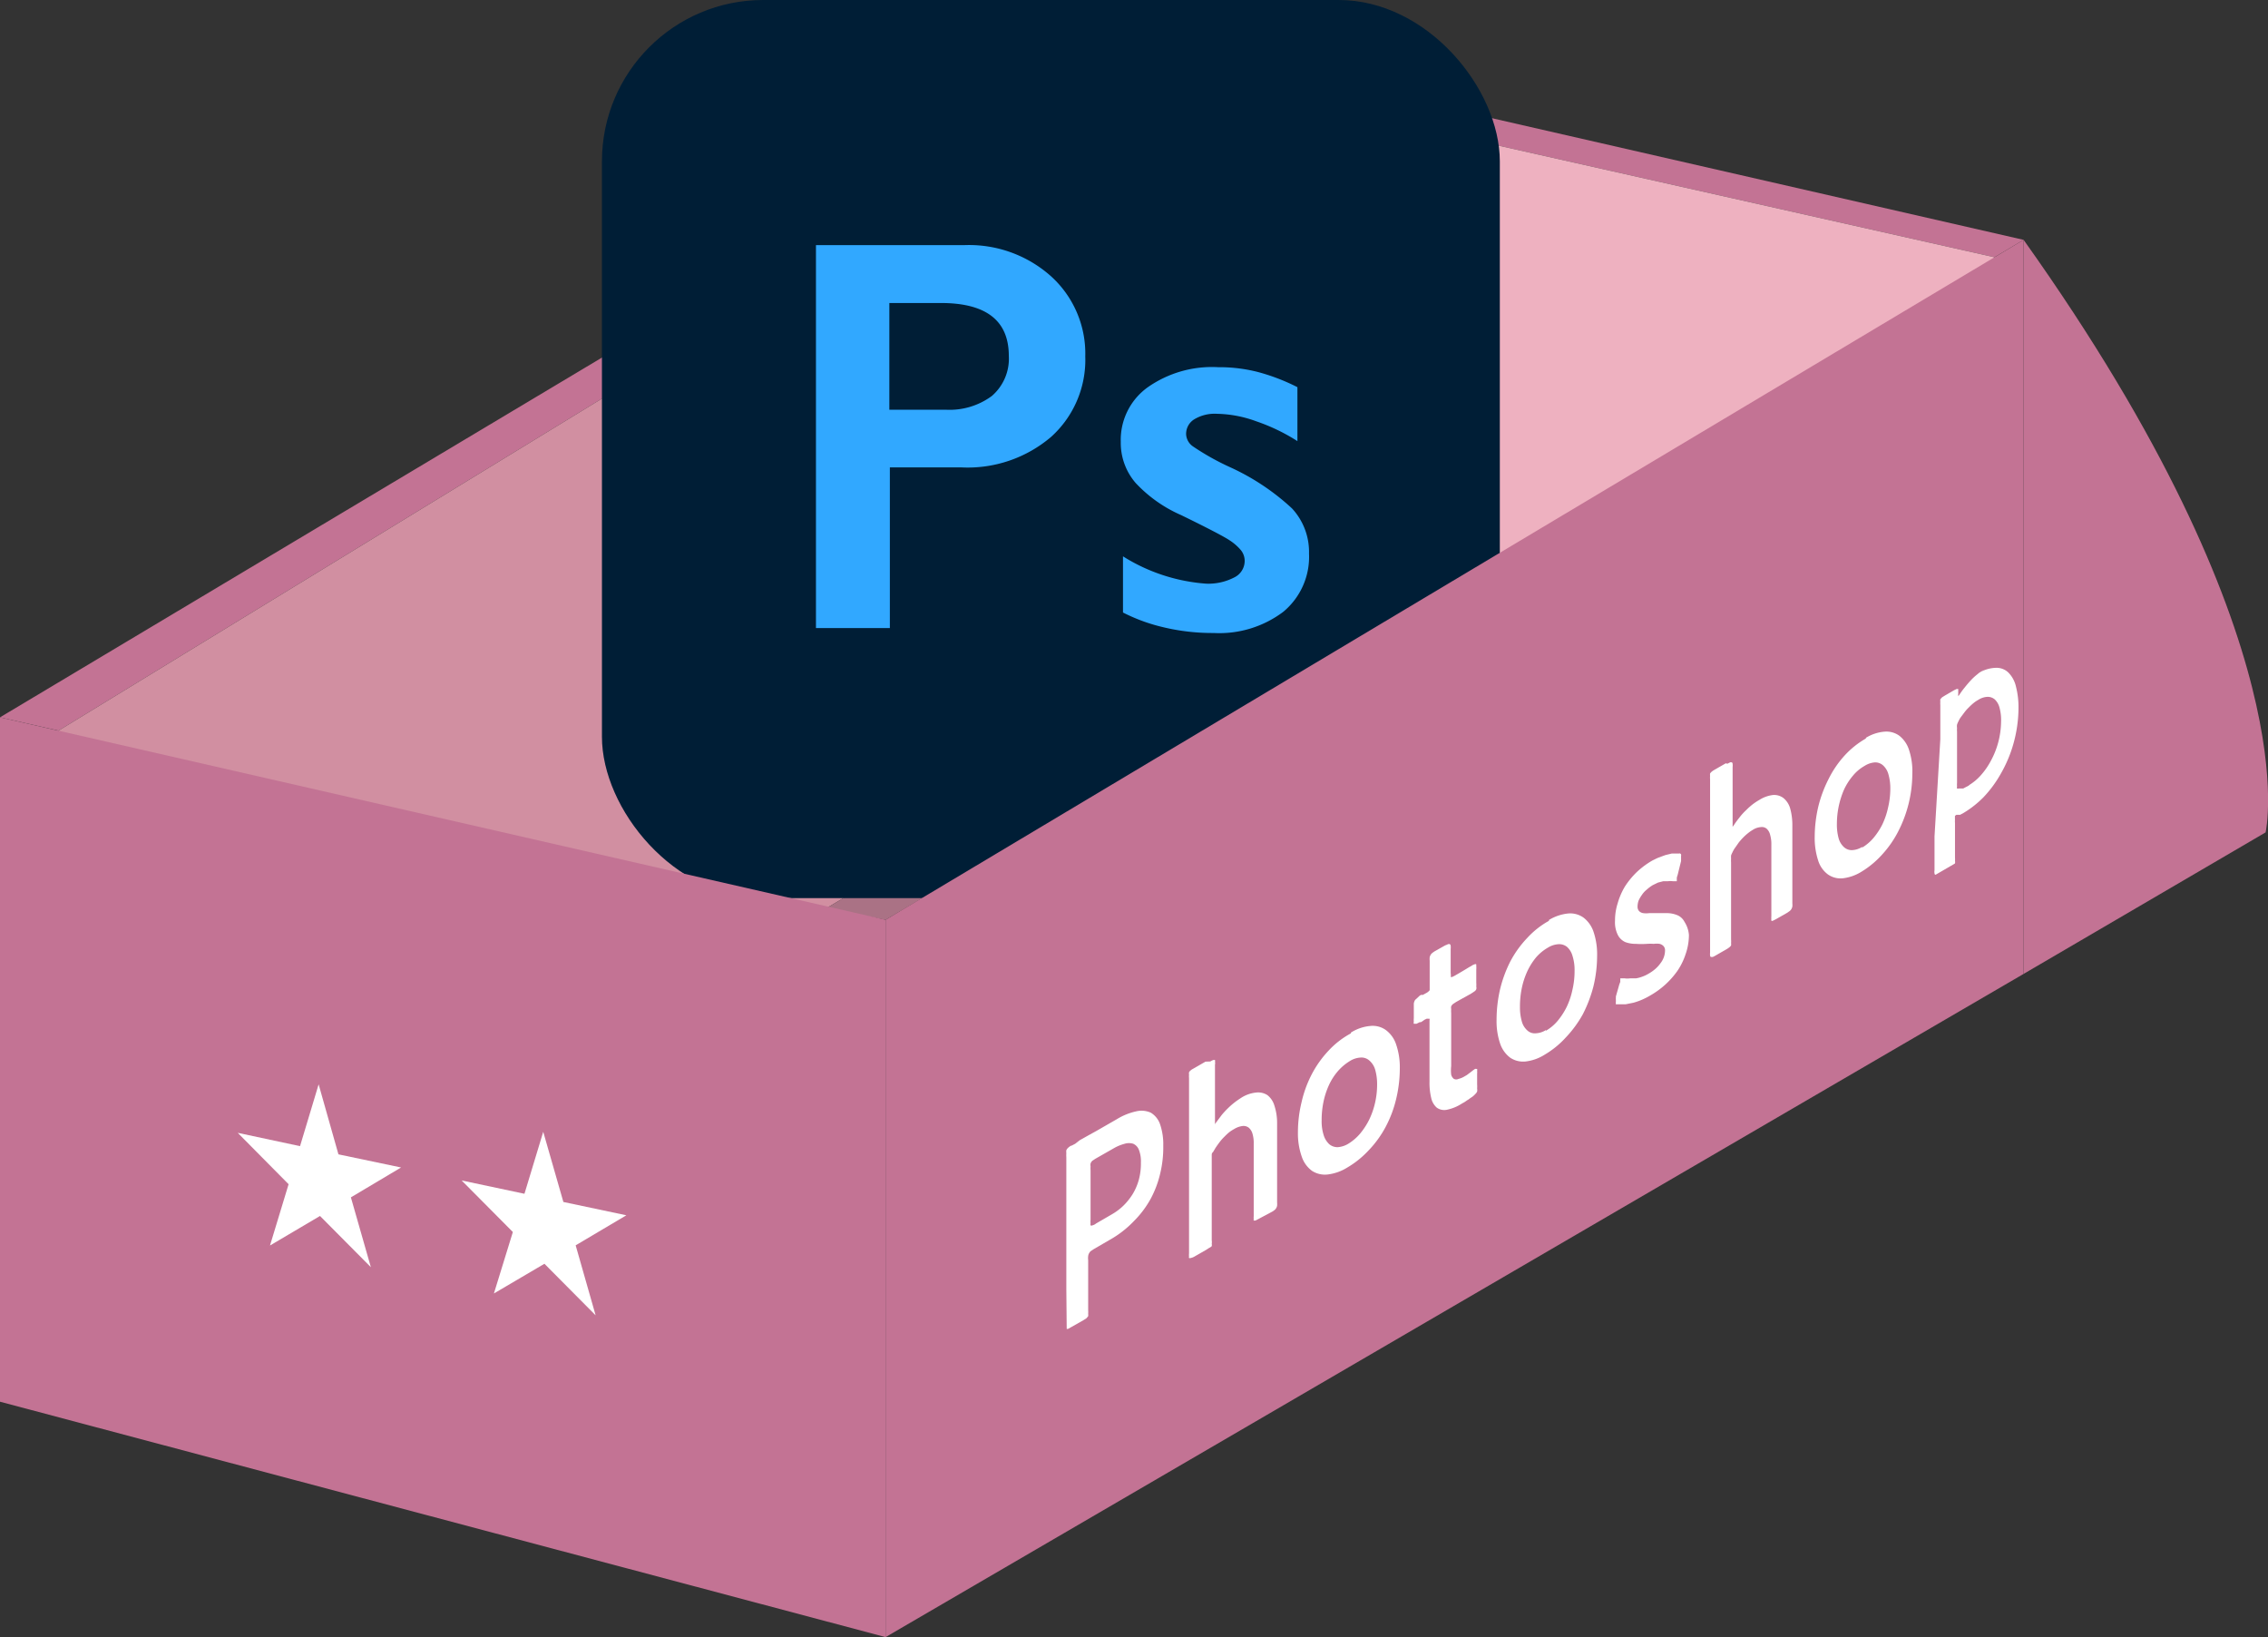 <svg xmlns="http://www.w3.org/2000/svg" xmlns:xlink="http://www.w3.org/1999/xlink" viewBox="0 0 132.89 95.9"><rect x="0" y="0" width="132.89" height="95.9" fill="#333333" stroke="none"/><defs><style>.cls-1{fill:none;}.cls-2{fill:#c37394;}.cls-3{fill:#d18fa1;}.cls-4{fill:#eeb1c0;}.cls-5{fill:#aa7285;}.cls-6{fill:#001e36;}.cls-7{fill:#31a8ff;}.cls-8{isolation:isolate;}.cls-9{clip-path:url(#clip-path);}.cls-10{fill:#fff;}.cls-11{clip-path:url(#clip-path-2);}</style><clipPath id="clip-path"><polygon class="cls-1" points="62.53 80.83 62.4 66.91 118.64 34.67 118.49 48.29 62.53 80.83"/></clipPath><clipPath id="clip-path-2"><polygon class="cls-1" points="36.74 77.44 14.01 72.57 13.89 62.51 36.67 67.32 36.74 77.44"/></clipPath></defs><g id="レイヤー_2" data-name="レイヤー 2"><g id="About_Me" data-name="About Me"><g id="Photoshop"><polygon class="cls-2" points="118.57 14.05 66.68 2.18 0 42.02 3.43 42.8 67.14 3.88 116.86 15.07 118.57 14.05"/><polygon class="cls-3" points="67.14 3.88 67.14 42.02 3.43 80.08 3.43 42.8 67.14 3.88"/><polygon class="cls-4" points="67.14 42.02 116.86 53.21 116.86 15.07 67.14 3.88 67.14 42.02"/><polygon class="cls-5" points="67.14 42.02 48.41 53.21 51.89 53.88 70.62 42.8 67.14 42.02"/><rect class="cls-6" x="35.27" width="52.61" height="52.61" rx="9.45"/><path class="cls-7" d="M56.48,14.36a7.21,7.21,0,0,1,5.11,1.83,6.11,6.11,0,0,1,2,4.69,6.07,6.07,0,0,1-2,4.71,7.53,7.53,0,0,1-5.25,1.79H52.14v9.41H47.81V14.36ZM55.4,24a4.17,4.17,0,0,0,2.71-.8,2.88,2.88,0,0,0,1-2.35q0-3.11-4-3.1h-3V24Z"/><path class="cls-7" d="M71.38,21.51a9.11,9.11,0,0,1,2.32.28,11.89,11.89,0,0,1,2.32.89v3.16a11.15,11.15,0,0,0-2.41-1.16,7,7,0,0,0-2.3-.44,2.32,2.32,0,0,0-1.33.32,1,1,0,0,0-.48.91.92.92,0,0,0,.4.68,14.8,14.8,0,0,0,2.2,1.23,13.62,13.62,0,0,1,3.6,2.4,3.75,3.75,0,0,1,1,2.65,4.18,4.18,0,0,1-1.51,3.41,6.23,6.23,0,0,1-4.08,1.24,12.32,12.32,0,0,1-3-.35,10.33,10.33,0,0,1-2.31-.85V32.59a10.57,10.57,0,0,0,4.87,1.6,3.29,3.29,0,0,0,1.64-.36,1.08,1.08,0,0,0,.62-.95,1,1,0,0,0-.22-.65,3,3,0,0,0-.68-.59c-.3-.2-1.23-.69-2.81-1.46a8.06,8.06,0,0,1-2.68-1.89,3.59,3.59,0,0,1-.87-2.41,3.79,3.79,0,0,1,1.56-3.18A6.55,6.55,0,0,1,71.38,21.51Z"/><polygon class="cls-2" points="51.89 95.9 0 82.11 0 42.02 51.89 53.88 51.89 95.9"/><polygon class="cls-2" points="51.89 53.88 51.89 95.9 118.57 57.05 118.57 14.05 51.89 53.88"/><path class="cls-2" d="M118.57,57.05l14.18-8.29s2.6-11.14-14.18-34.71"/><g class="cls-8"><g class="cls-9"><path class="cls-10" d="M64.19,71.7a.67.67,0,0,1-.18.08.11.11,0,0,1-.11,0,.19.19,0,0,1,0-.11,1.09,1.09,0,0,1,0-.22l0-2.89a1.7,1.7,0,0,1,0-.24.38.38,0,0,1,0-.16A.41.41,0,0,1,64,68l.18-.12,1.14-.65A2.6,2.6,0,0,1,65.9,67a.85.85,0,0,1,.5,0,.63.63,0,0,1,.33.35,1.86,1.86,0,0,1,.12.75,3.66,3.66,0,0,1-.12,1,3.33,3.33,0,0,1-.37.86,3.64,3.64,0,0,1-.55.68,3.42,3.42,0,0,1-.69.51l-.93.54m-1.45-4.57a1.11,1.11,0,0,0-.16.12.45.45,0,0,0-.1.14.78.78,0,0,0,0,.18,1.55,1.55,0,0,0,0,.23c0,.21,0,.43,0,.65s0,.44,0,.65,0,.43,0,.63,0,.4,0,.59l0,4.64v1.6c0,.27,0,.51,0,.69v.34a.9.9,0,0,0,0,.18.12.12,0,0,0,0,.08.2.2,0,0,0,.11,0l.16-.09.74-.42.17-.11.1-.12a.58.58,0,0,0,0-.14,1.21,1.21,0,0,0,0-.2v-.33c0-.18,0-.42,0-.68s0-.55,0-.83,0-.54,0-.76v-.34a.92.92,0,0,1,0-.24.43.43,0,0,1,.05-.16.41.41,0,0,1,.1-.13l.18-.12.93-.54a6,6,0,0,0,1.41-1.09,5.8,5.8,0,0,0,1-1.33,6,6,0,0,0,.56-1.51,6.51,6.51,0,0,0,.17-1.59,3.63,3.63,0,0,0-.19-1.26,1.28,1.28,0,0,0-.54-.67,1.33,1.33,0,0,0-.85-.08,3.68,3.68,0,0,0-1.14.46l-1.2.69-.47.26-.5.28L63,67l-.21.11"/><path class="cls-10" d="M70.63,62.19l-.69.39a1.11,1.11,0,0,0-.16.11.41.41,0,0,0-.11.12.46.46,0,0,0,0,.14,1.21,1.21,0,0,0,0,.2v.26c0,.15,0,.33,0,.53s0,.42,0,.64,0,.41,0,.58l0,6.24v1.23c0,.2,0,.39,0,.53v.26a.92.92,0,0,0,0,.19.12.12,0,0,0,0,.08.12.12,0,0,0,.1,0A.63.63,0,0,0,70,73.6l.68-.39.17-.11A.53.53,0,0,0,71,73a.34.34,0,0,0,0-.14.62.62,0,0,0,0-.2s0-.12,0-.26,0-.32,0-.52,0-.42,0-.63,0-.42,0-.58l0-2.59c0-.08,0-.15,0-.22s0-.13,0-.19,0-.12.08-.19l.13-.22c.09-.14.18-.26.27-.38a2.8,2.8,0,0,1,.28-.31,3.08,3.08,0,0,1,.27-.25,2.2,2.2,0,0,1,.28-.18,1.22,1.22,0,0,1,.5-.18.5.5,0,0,1,.36.1.72.72,0,0,1,.22.36,1.89,1.89,0,0,1,.07.57l0,2.23c0,.17,0,.37,0,.58v.64c0,.2,0,.39,0,.53v.27a.9.9,0,0,0,0,.18.12.12,0,0,0,0,.08h.1l.17-.09L74.5,71a.83.83,0,0,0,.17-.11.33.33,0,0,0,.1-.11.39.39,0,0,0,.06-.15,1.21,1.21,0,0,0,0-.2v-.26c0-.14,0-.32,0-.52s0-.42,0-.63,0-.41,0-.58V65.76a3.27,3.27,0,0,0-.16-1,1.2,1.2,0,0,0-.41-.61A1,1,0,0,0,73.6,64a2,2,0,0,0-.83.28c-.14.09-.29.19-.42.29a4.36,4.36,0,0,0-.4.35,4.73,4.73,0,0,0-.37.4l-.33.44-.06.09,0,.07,0,0,0,0h0s0,0,0,0a.64.64,0,0,1,0-.09V63.17c0-.2,0-.39,0-.53v-.27a.44.44,0,0,0,0-.18.11.11,0,0,0,0-.09.15.15,0,0,0-.11,0,.59.59,0,0,0-.16.08"/><path class="cls-10" d="M79,67a1.36,1.36,0,0,1-.62.2.75.75,0,0,1-.49-.17,1.21,1.21,0,0,1-.33-.53,2.66,2.66,0,0,1-.12-.86,5.29,5.29,0,0,1,.1-1.06,4.68,4.68,0,0,1,.32-1,3.46,3.46,0,0,1,.52-.82,3,3,0,0,1,.72-.61,1.31,1.31,0,0,1,.63-.2.69.69,0,0,1,.5.17,1.12,1.12,0,0,1,.34.52,3.06,3.06,0,0,1,.12.88,4.83,4.83,0,0,1-.12,1.08,4.65,4.65,0,0,1-.35,1,4.19,4.19,0,0,1-.53.81A2.88,2.88,0,0,1,79,67m.16-6.47a5,5,0,0,0-1.3,1,6.21,6.21,0,0,0-1,1.4,6.78,6.78,0,0,0-.6,1.65,7.45,7.45,0,0,0-.21,1.77,4.09,4.09,0,0,0,.23,1.42,1.68,1.68,0,0,0,.6.82,1.39,1.39,0,0,0,.91.21,2.79,2.79,0,0,0,1.14-.4,5.49,5.49,0,0,0,1.25-1,6.15,6.15,0,0,0,1-1.37,6.79,6.79,0,0,0,.62-1.63,7.73,7.73,0,0,0,.22-1.81,4.11,4.11,0,0,0-.22-1.42,1.71,1.71,0,0,0-.61-.84,1.32,1.32,0,0,0-.9-.23,2.54,2.54,0,0,0-1.14.39"/><path class="cls-10" d="M84.73,55.35l-.64.36a1.11,1.11,0,0,0-.16.11.33.33,0,0,0-.1.11.39.39,0,0,0-.06.15,1.15,1.15,0,0,0,0,.2v.19c0,.1,0,.23,0,.37s0,.29,0,.44v.59l0,.13a.27.27,0,0,1-.07.08l-.11.08-.11.06-.11.06-.11,0-.08.05L83,58.5a.41.41,0,0,0-.11.12.75.75,0,0,0-.05.16c0,.07,0,.15,0,.24v.62a1.18,1.18,0,0,0,0,.22.16.16,0,0,0,0,.11H83l.18-.09.07,0,.1-.06.11-.08.12-.06a.25.25,0,0,1,.11,0,.08.08,0,0,1,.07,0,.19.19,0,0,1,0,.1s0,.1,0,.18v3.41a3.74,3.74,0,0,0,.1.95,1.05,1.05,0,0,0,.32.56.75.75,0,0,0,.59.13,2.58,2.58,0,0,0,.88-.36l.16-.09.16-.11a.91.91,0,0,0,.16-.11l.15-.1a1.36,1.36,0,0,0,.17-.16.41.41,0,0,0,.1-.14.53.53,0,0,0,0-.18,1.54,1.54,0,0,0,0-.24v-.62a.81.81,0,0,0,0-.17.27.27,0,0,0,0-.11.05.05,0,0,0-.05,0,.09.09,0,0,0-.08,0l-.1.07-.14.11-.16.12a.82.82,0,0,1-.17.11,1.25,1.25,0,0,1-.39.17.31.31,0,0,1-.27,0,.44.44,0,0,1-.16-.25,2.2,2.2,0,0,1,0-.5v-3.1a1.77,1.77,0,0,1,0-.24.43.43,0,0,1,0-.16.41.41,0,0,1,.1-.13l.18-.12.23-.13.18-.1.2-.11.18-.1.12-.07.18-.12a.29.29,0,0,0,.1-.12.34.34,0,0,0,0-.16,1.41,1.41,0,0,0,0-.22V56.8a1.22,1.22,0,0,0,0-.21c0-.06,0-.09,0-.1a.09.09,0,0,0-.1,0,.5.5,0,0,0-.18.09l-.13.07-.18.11-.2.12-.17.1-.31.18-.14.07s-.06,0-.08,0,0,0,0-.08S85,57,85,57s0-.27,0-.42v-.45c0-.13,0-.26,0-.36v-.19a.74.74,0,0,0,0-.18.11.11,0,0,0-.05-.09.12.12,0,0,0-.1,0,.59.59,0,0,0-.16.08"/><path class="cls-10" d="M90.58,60.34a1.22,1.22,0,0,1-.61.19.63.63,0,0,1-.48-.17,1.08,1.08,0,0,1-.32-.52,3,3,0,0,1-.11-.86,5.36,5.36,0,0,1,.1-1.06,4.6,4.6,0,0,1,.32-1,3.78,3.78,0,0,1,.51-.82,2.66,2.66,0,0,1,.71-.59,1.31,1.31,0,0,1,.62-.2.73.73,0,0,1,.5.16,1.11,1.11,0,0,1,.32.53,2.73,2.73,0,0,1,.12.87A4.84,4.84,0,0,1,92.13,58a4.36,4.36,0,0,1-.34,1,4.19,4.19,0,0,1-.53.81,2.61,2.61,0,0,1-.68.57m.18-6.44a5,5,0,0,0-1.27,1,6.14,6.14,0,0,0-1,1.39,7.46,7.46,0,0,0-.6,1.64,7.91,7.91,0,0,0-.2,1.76,4.07,4.07,0,0,0,.21,1.41,1.73,1.73,0,0,0,.59.82,1.37,1.37,0,0,0,.9.22,2.67,2.67,0,0,0,1.12-.4,5.3,5.3,0,0,0,1.23-1,6.65,6.65,0,0,0,1-1.36,7.87,7.87,0,0,0,.62-1.62,7.65,7.65,0,0,0,.22-1.8,4.13,4.13,0,0,0-.21-1.42,1.76,1.76,0,0,0-.59-.83,1.35,1.35,0,0,0-.89-.24,2.7,2.7,0,0,0-1.13.38"/><path class="cls-10" d="M96.92,50.35a5,5,0,0,0-1,.72,4.77,4.77,0,0,0-.71.86,4.1,4.1,0,0,0-.43,1,3.27,3.27,0,0,0-.15,1,1.66,1.66,0,0,0,.17.85.91.91,0,0,0,.44.41,1.74,1.74,0,0,0,.61.1,4.79,4.79,0,0,0,.65,0,3,3,0,0,1,.4,0,1.19,1.19,0,0,1,.34,0,.47.47,0,0,1,.23.13.37.37,0,0,1,.09.27,1.22,1.22,0,0,1-.07.38,1.27,1.27,0,0,1-.2.36,1.87,1.87,0,0,1-.3.33,2.37,2.37,0,0,1-.4.28,2,2,0,0,1-.36.17,1.86,1.86,0,0,1-.37.1l-.35,0a1,1,0,0,1-.31,0H95l-.06,0,0,.08a.61.61,0,0,0,0,.12l-.06.16-.2.7,0,.1a.29.29,0,0,0,0,.09s0,.05,0,.07v.06a.19.19,0,0,0,0,.08.09.09,0,0,0,0,.06l.07,0,.09,0h.41l.45-.09a3.58,3.58,0,0,0,.49-.17,4.09,4.09,0,0,0,.51-.26,4.89,4.89,0,0,0,1.58-1.43,3.85,3.85,0,0,0,.49-1,3.4,3.4,0,0,0,.19-1.11A1.65,1.65,0,0,0,98.7,54a.83.83,0,0,0-.42-.39,1.62,1.62,0,0,0-.58-.12c-.21,0-.43,0-.64,0l-.43,0a1.3,1.3,0,0,1-.35,0,.42.42,0,0,1-.24-.12.37.37,0,0,1-.09-.26,1.07,1.07,0,0,1,.06-.35,1.86,1.86,0,0,1,.19-.33,1.36,1.36,0,0,1,.28-.31,2.42,2.42,0,0,1,.36-.27l.31-.15.31-.08.28,0a1.14,1.14,0,0,1,.27,0h.18l0,0a.13.13,0,0,0,.06,0l0-.08,0-.12a1.54,1.54,0,0,1,.05-.17l.2-.81,0-.1s0-.06,0-.08,0-.05,0-.07v-.05a.22.22,0,0,0,0-.09.12.12,0,0,0-.05-.05.09.09,0,0,0-.07,0l-.11,0-.32,0-.37.09-.41.15a3.51,3.51,0,0,0-.43.22"/><path class="cls-10" d="M101.12,44.71l-.66.38a1.11,1.11,0,0,0-.16.11.52.52,0,0,0-.1.11.58.58,0,0,0,0,.14,1.21,1.21,0,0,0,0,.2v.78c0,.2,0,.42,0,.63v.58l0,6.16v.58c0,.21,0,.43,0,.63s0,.39,0,.53v.26a.87.87,0,0,0,0,.18.12.12,0,0,0,.05.08h.1a1.18,1.18,0,0,0,.16-.08l.66-.38a1.11,1.11,0,0,0,.16-.11.35.35,0,0,0,.1-.11.58.58,0,0,0,0-.14,1.12,1.12,0,0,0,0-.2s0-.12,0-.25v-.52c0-.2,0-.42,0-.62v-.58l0-2.55a1.55,1.55,0,0,1,0-.22,1.62,1.62,0,0,1,0-.19,1.42,1.42,0,0,1,.08-.18,1.64,1.64,0,0,1,.12-.22l.26-.37q.14-.17.27-.3a2.91,2.91,0,0,1,.27-.24,2,2,0,0,1,.26-.18,1,1,0,0,1,.49-.17.43.43,0,0,1,.34.1.7.7,0,0,1,.2.36,1.93,1.93,0,0,1,.07.57v2.2c0,.16,0,.37,0,.58s0,.42,0,.63,0,.38,0,.52v.26a.87.87,0,0,0,0,.18.12.12,0,0,0,0,.08.09.09,0,0,0,.1,0l.16-.08.65-.37.16-.11a.5.5,0,0,0,.1-.11.67.67,0,0,0,.06-.15,1.09,1.09,0,0,0,0-.19v-.26c0-.14,0-.32,0-.51V51l0-2.65a3.62,3.62,0,0,0-.13-1,1.21,1.21,0,0,0-.39-.6.9.9,0,0,0-.61-.18,1.89,1.89,0,0,0-.79.28,3.62,3.62,0,0,0-.41.27,4,4,0,0,0-.38.34,3.33,3.33,0,0,0-.36.39c-.11.14-.22.28-.32.43l-.06.09-.05.06,0,0,0,0s0,0,0,0a.05.05,0,0,1,0,0,.64.64,0,0,1,0-.09v-1.4c0-.17,0-.37,0-.58s0-.43,0-.64,0-.39,0-.53,0-.24,0-.26a.74.74,0,0,0,0-.18s0-.08-.05-.09a.16.16,0,0,0-.1,0l-.16.08"/><path class="cls-10" d="M109.11,49.61a1.19,1.19,0,0,1-.6.19.67.67,0,0,1-.47-.18,1.09,1.09,0,0,1-.31-.52,3,3,0,0,1-.1-.85,5.07,5.07,0,0,1,.42-2,3.64,3.64,0,0,1,.51-.8,2.47,2.47,0,0,1,.7-.59,1.29,1.29,0,0,1,.6-.2.68.68,0,0,1,.48.18,1.09,1.09,0,0,1,.31.52,3,3,0,0,1,.11.87,4.82,4.82,0,0,1-.13,1.07,4.46,4.46,0,0,1-.34,1,4,4,0,0,1-.52.79,2.66,2.66,0,0,1-.66.56m.22-6.39a5.13,5.13,0,0,0-1.25,1,6,6,0,0,0-.94,1.38,7.4,7.4,0,0,0-.6,1.61,7.9,7.9,0,0,0-.21,1.75,4.28,4.28,0,0,0,.2,1.4,1.6,1.6,0,0,0,.57.82,1.29,1.29,0,0,0,.87.23,2.64,2.64,0,0,0,1.09-.38,5.37,5.37,0,0,0,1.21-1,6.18,6.18,0,0,0,.94-1.34,7.45,7.45,0,0,0,.84-3.39,4,4,0,0,0-.19-1.4,1.72,1.72,0,0,0-.57-.84,1.29,1.29,0,0,0-.87-.24,2.45,2.45,0,0,0-1.09.36"/><path class="cls-10" d="M115.39,46l-.13.07-.12.06-.11.06-.1,0-.16,0a.17.17,0,0,1-.1,0,.27.27,0,0,1,0-.12,1.22,1.22,0,0,1,0-.21l0-3a1.38,1.38,0,0,1,0-.22.58.58,0,0,1,0-.19,1,1,0,0,1,.08-.19,1.64,1.64,0,0,1,.12-.22l.24-.32a2.26,2.26,0,0,1,.25-.28,3.2,3.2,0,0,1,.27-.25,1.73,1.73,0,0,1,.28-.19,1.08,1.08,0,0,1,.54-.18.64.64,0,0,1,.43.15,1,1,0,0,1,.28.49,2.73,2.73,0,0,1,.09.82,4.91,4.91,0,0,1-.6,2.29,4.24,4.24,0,0,1-.6.86,3,3,0,0,1-.69.57m.91-6.79a2.78,2.78,0,0,0-.41.29,3.33,3.33,0,0,0-.39.36c-.12.13-.24.27-.35.41a4.48,4.48,0,0,0-.32.44l-.06.07s0,0,0,.06l0,0,0,0h0l0,0s0-.05,0-.08a.34.34,0,0,1,0-.11c0-.08,0-.14,0-.19s0-.08,0-.1h-.09l-.15.07-.55.32-.16.1-.1.11a.58.58,0,0,0,0,.14,1.21,1.21,0,0,0,0,.2v2L113.35,49c0,.16,0,.36,0,.57s0,.43,0,.63,0,.38,0,.52v.26a.48.48,0,0,0,0,.18s0,.07.05.08h.09l.16-.08.64-.37a.74.74,0,0,0,.16-.11.35.35,0,0,0,.1-.11.34.34,0,0,0,0-.14,1.12,1.12,0,0,0,0-.2v-.77c0-.19,0-.41,0-.61s0-.41,0-.57v-.08a1,1,0,0,1,0-.18.51.51,0,0,1,0-.13.19.19,0,0,1,0-.09.22.22,0,0,1,.09-.07l0,0,0,0,0,0h0l.1,0,.11,0,.11-.06.11-.06a5.92,5.92,0,0,0,1.16-.92,6.9,6.9,0,0,0,1-1.36,7.68,7.68,0,0,0,.74-1.75,7.87,7.87,0,0,0,.3-2.06,4.87,4.87,0,0,0-.15-1.31,1.69,1.69,0,0,0-.45-.82,1,1,0,0,0-.72-.27,2,2,0,0,0-1,.3"/></g></g><g id="星"><g class="cls-8"><g class="cls-11"><polyline class="cls-10" points="31.83 66.3 33.01 70.41 36.7 71.19 33.73 72.95 34.9 77.05 31.9 74.03 28.94 75.77 30.05 72.17 27.05 69.15 30.73 69.93 31.83 66.3"/><polyline class="cls-10" points="18.67 63.52 19.83 67.62 23.5 68.39 20.56 70.14 21.73 74.23 18.75 71.23 15.82 72.96 16.91 69.37 13.93 66.36 17.58 67.14 18.67 63.52"/></g></g></g></g></g></g></svg>